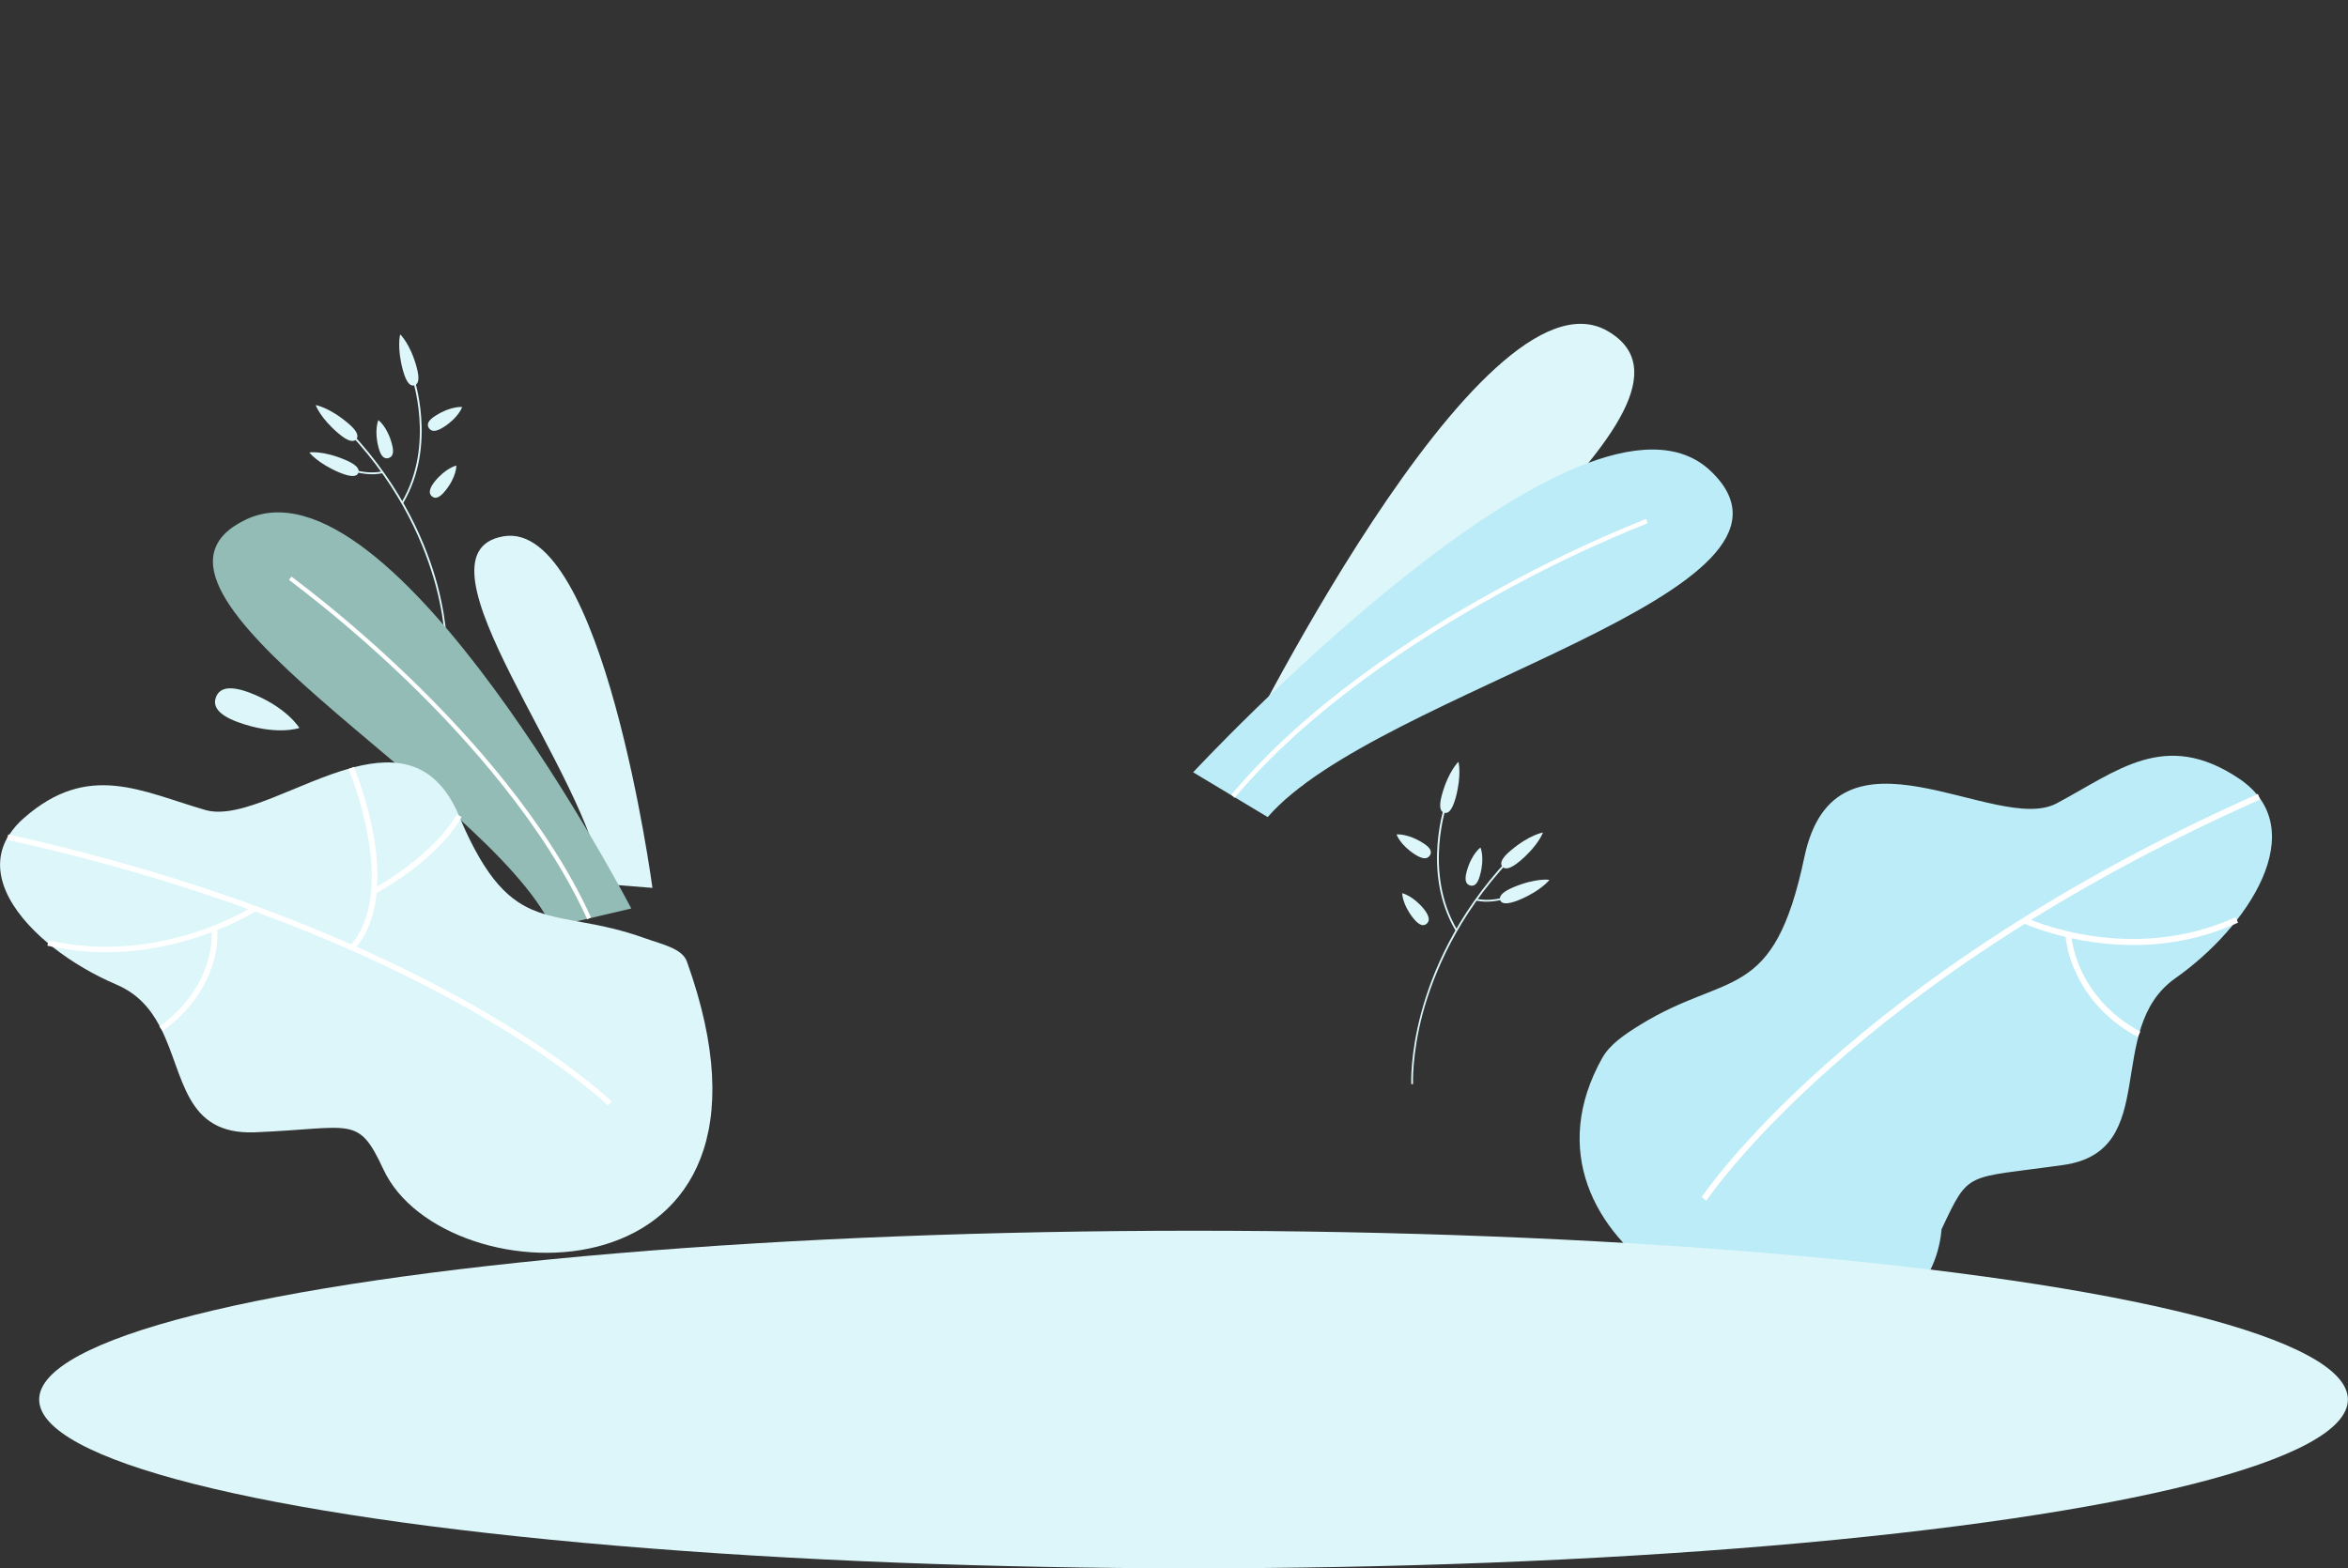 <?xml version="1.0" encoding="utf-8"?>
<!-- Generator: Adobe Illustrator 25.0.0, SVG Export Plug-In . SVG Version: 6.00 Build 0)  -->
<svg version="1.1" id="Layer_1" xmlns="http://www.w3.org/2000/svg" xmlns:xlink="http://www.w3.org/1999/xlink" x="0px" y="0px"
	 viewBox="0 0 1058.3 707" style="enable-background:new 0 0 1058.3 707;" xml:space="preserve">
<rect x="0" y="0" width="1058.3" height="707" fill="#333333" stroke="none"/>
<style type="text/css">
	.st0{fill:#DCF6F9;}
	.st1{fill:#BCECF7;}
	.st2{fill:#FFFFFF;}
	.st3{fill:#92BCB5;}
</style>
<g id="Group_357" transform="translate(-1497.958 -612.784)">
	<g id="Group_40" transform="translate(2127.422 956.233)">
		<g id="Group_39" transform="translate(0)">
			<g id="Group_22" transform="translate(0 32.751)">
				<path id="Path_1" class="st0" d="M8.4,9.1C12.2,11.5,14,11,15,9.5s0.6-3.4-3.2-5.7C5-0.5,0,0,0,0S1.5,4.7,8.4,9.1z"/>
			</g>
			<g id="Group_23" transform="translate(2.55 59.252)">
				<path id="Path_2" class="st0" d="M5,11.3c2.8,3.5,4.7,3.6,6,2.5s1.6-3-1.1-6.5C4.9,1.1,0,0,0,0S-0.1,4.9,5,11.3z"/>
			</g>
			<g id="Group_38" transform="translate(6.621)">
				<g id="Group_25" transform="translate(0 43.948)">
					<g id="Group_24">
						<path id="Path_3" class="st0" d="M0,101.4l0.8,0c0-0.1-0.6-13.1,4.4-32C10,52,20.5,25.9,44.3,0.6L43.7,0
							C19.8,25.5,9.2,51.7,4.5,69.2C-0.6,88.1,0,101.3,0,101.4z"/>
					</g>
				</g>
				<g id="Group_27" transform="translate(11.608 18.179)">
					<g id="Group_26">
						<path id="Path_4" class="st0" d="M8.4,58l0.7-0.4C-6.4,31.4,4.6,0.6,4.7,0.3L3.9,0C3.8,0.3-7.3,31.5,8.4,58z"/>
					</g>
				</g>
				<g id="Group_29" transform="translate(29.141 58.577)">
					<g id="Group_28">
						<path id="Path_5" class="st0" d="M4,4.5c5.3,0.1,10.5-1.2,15.2-3.8L18.7,0c-0.1,0.1-8.5,5.2-18.5,3.2L0,4
							C1.3,4.3,2.6,4.4,4,4.5z"/>
					</g>
				</g>
				<g id="Group_31" transform="translate(40.56 31.898)">
					<g id="Group_30">
						<path id="Path_6" class="st0" d="M4.4,8c-4.6,3.8-5,6.1-3.9,7.4s3.4,1.3,8-2.6C16.8,5.8,18.8,0,18.8,0S12.9,0.9,4.4,8z"/>
					</g>
				</g>
				<g id="Group_33" transform="translate(39.996 53.146)">
					<g id="Group_32">
						<path id="Path_7" class="st0" d="M6.1,3.4c-5.5,2.3-6.6,4.3-6,5.9S3,11.4,8.5,9.2C18.6,5,22.3,0.1,22.3,0.1S16.4-0.9,6.1,3.4z
							"/>
					</g>
				</g>
				<g id="Group_35" transform="translate(24.51 38.669)">
					<g id="Group_34">
						<path id="Path_8" class="st0" d="M0.5,10.7C-0.7,15,0.3,16.6,2,17.1s3.4-0.4,4.5-4.7C8.7,4.6,6.7,0,6.7,0S2.7,2.8,0.5,10.7z"
							/>
					</g>
				</g>
				<g id="Group_37" transform="translate(13.069)">
					<g id="Group_36">
						<path id="Path_9" class="st0" d="M0.8,14.7c-1.6,5.8-0.7,7.8,1,8.3s3.5-0.9,5.1-6.6C9.8,5.9,8.2,0,8.2,0S3.8,4.1,0.8,14.7z"/>
					</g>
				</g>
			</g>
		</g>
	</g>
	<g id="Group_41" transform="translate(2053.272 758.747)">
		<path id="Path_10" class="st0" d="M0,200C0,200,112.1-29.8,169.3,3.3S62.2,140.4,31.6,208.4L0,200z"/>
	</g>
	<g id="Group_45" transform="translate(2035.744 815.476)">
		<g id="Group_42">
			<path id="Path_11" class="st1" d="M0,145.5c0,0,176.6-190.2,233.4-135.7S83,108.5,33.6,165.7L0,145.5z"/>
		</g>
		<g id="Group_44" transform="translate(17.216 31.225)">
			<g id="Group_43">
				<path id="Path_12" class="st2" d="M1.5,125.8c33.5-40.1,82.3-71.6,117.3-91C141,22.4,164,11.4,187.6,2L187,0
					c-23.7,9.5-46.7,20.5-69,32.9C82.7,52.3,33.7,84,0,124.4L1.5,125.8z"/>
			</g>
		</g>
	</g>
	<g id="Group_55" transform="translate(2209.953 953.522)">
		<g id="Group_47" transform="translate(0)">
			<g id="Group_46">
				<path id="Path_13" class="st1" d="M268.5,100.3c-32.7,23-5.9,77.9-50.5,84.2c-44.6,6.3-42.2,2.1-54.9,29c0,0-1,21.3-16.1,31
					C87.5,282.9-36.3,219.1,10.2,136.2c3.4-6,9.8-10.4,17.1-14.9c39.5-24.4,60.1-9.4,74-75.7c14-66.3,86.4-9.7,113.6-24.1
					s48.8-33.7,82.3-11.2C330.8,32.9,301.3,77.2,268.5,100.3z"/>
			</g>
		</g>
		<g id="Group_54" transform="translate(54.996 17.207)">
			<g id="Group_49">
				<g id="Group_48">
					<path id="Path_14" class="st2" d="M2.1,183.4L0,181.8C0.6,180.8,67.2,81.6,250.7,0l1,2.5C68.8,83.8,2.8,182.4,2.1,183.4z"/>
				</g>
			</g>
			<g id="Group_51" transform="translate(144.925 55.566)">
				<g id="Group_50">
					<path id="Path_15" class="st2" d="M6.1,5.1C2.3,3.8,0.1,2.7,0,2.7l1.1-2.5C1.5,0.4,47.5,21.9,95.8,0l1,2.5
						C57.9,20.2,20.5,10.2,6.1,5.1z"/>
				</g>
			</g>
			<g id="Group_53" transform="translate(164.006 63.981)">
				<g id="Group_52">
					<path id="Path_16" class="st2" d="M32.5,45.6c-16-8.6-23.9-20.4-27.8-28.9C2.2,11.5,0.6,5.9,0,0.2L2.6,0
						c0,0.3,1.9,27.5,31.1,43.2L32.5,45.6z"/>
				</g>
			</g>
		</g>
	</g>
	<g id="Group_56" transform="translate(1515.612 1167.668)">
		<ellipse id="Ellipse_1" class="st0" cx="520.3" cy="76.1" rx="520.3" ry="76.1"/>
	</g>
	<g id="Group_75" transform="translate(1637.373 763.529)">
		<g id="Group_74" transform="translate(0 0)">
			<g id="Group_57" transform="translate(53.495 32.751)">
				<path id="Path_17" class="st0" d="M7,9.1C3.2,11.5,1.4,11,0.4,9.5s-0.6-3.4,3.2-5.7C10.4-0.5,15.4,0,15.4,0S13.9,4.7,7,9.1z"/>
			</g>
			<g id="Group_58" transform="translate(54.269 59.252)">
				<path id="Path_18" class="st0" d="M7,11.3c-2.8,3.5-4.7,3.6-6,2.5s-1.6-3,1.1-6.5c5-6.3,9.9-7.4,9.9-7.4S12.2,4.9,7,11.3z"/>
			</g>
			<g id="Group_73">
				<g id="Group_60" transform="translate(18 43.948)">
					<g id="Group_59">
						<path id="Path_19" class="st0" d="M44.2,101.4l-0.8,0c0-0.1,0.6-13.1-4.4-32C34.3,52,23.8,25.9,0,0.6L0.6,0
							c23.9,25.5,34.5,51.7,39.2,69.2C44.8,88.2,44.2,101.3,44.2,101.4z"/>
					</g>
				</g>
				<g id="Group_62" transform="translate(41.553 18.179)">
					<g id="Group_61">
						<path id="Path_20" class="st0" d="M0.7,58L0,57.6c15.5-26.2,4.5-57,4.4-57.3L5.2,0C5.3,0.3,16.4,31.5,0.7,58z"/>
					</g>
				</g>
				<g id="Group_64" transform="translate(13.979 58.577)">
					<g id="Group_63">
						<path id="Path_21" class="st0" d="M15.2,4.5C9.9,4.6,4.6,3.3,0,0.7L0.4,0C0.5,0.1,9,5.2,19,3.2L19.1,4
							C17.8,4.3,16.5,4.4,15.2,4.5z"/>
					</g>
				</g>
				<g id="Group_66" transform="translate(2.875 31.898)">
					<g id="Group_65">
						<path id="Path_22" class="st0" d="M14.4,8c4.6,3.8,5,6.1,3.9,7.4s-3.4,1.3-8-2.6C2,5.8,0,0,0,0S5.9,0.9,14.4,8z"/>
					</g>
				</g>
				<g id="Group_68" transform="translate(0 53.146)">
					<g id="Group_67">
						<path id="Path_23" class="st0" d="M16.1,3.4c5.5,2.3,6.6,4.3,6,5.9s-2.8,2.2-8.4-0.1C3.7,5,0,0.1,0,0.1S5.9-0.9,16.1,3.4z"/>
					</g>
				</g>
				<g id="Group_70" transform="translate(30.209 38.669)">
					<g id="Group_69">
						<path id="Path_24" class="st0" d="M7,10.7c1.2,4.3,0.2,5.9-1.5,6.4S2.1,16.7,1,12.4C-1.1,4.6,0.9,0,0.9,0S4.9,2.8,7,10.7z"/>
					</g>
				</g>
				<g id="Group_72" transform="translate(40.545)">
					<g id="Group_71">
						<path id="Path_25" class="st0" d="M7.8,14.7c1.6,5.8,0.7,7.8-1,8.3s-3.5-0.9-5.1-6.6C-1.2,5.9,0.4,0,0.4,0S4.9,4.1,7.8,14.7z"
							/>
					</g>
				</g>
			</g>
		</g>
	</g>
	<g id="Group_76" transform="translate(1711.731 854.291)">
		<path id="Path_26" class="st0" d="M80.3,158.8c0,0-22.3-166.3-67.2-158.5S52.8,108.4,57.7,157L80.3,158.8z"/>
	</g>
	<g id="Group_80" transform="translate(1593.999 843.78)">
		<g id="Group_77">
			<path id="Path_27" class="st3" d="M188.5,178.6c0,0-107.8-206.9-173.8-175.3s108.9,122.5,138,183.7L188.5,178.6z"/>
		</g>
		<g id="Group_79" transform="translate(34.226 28.949)">
			<g id="Group_78">
				<path id="Path_28" class="st2" d="M134.4,154.5c-19.3-42.6-54.8-82-81.2-107.5C36.4,30.8,18.6,15.6,0,1.5L1.1,0
					c18.7,14.1,36.5,29.4,53.4,45.7c26.5,25.6,62.2,65.1,81.6,108L134.4,154.5z"/>
			</g>
		</g>
	</g>
	<g id="Group_94" transform="translate(1497.958 956.494)">
		<g id="Group_82" transform="translate(0 0)">
			<g id="Group_81">
				<path id="Path_29" class="st0" d="M172.8,183.5c-11.5-24.7-13.6-18.5-58-16.7C83,168,83.1,141,72.6,120.1
					c-0.2-0.4-0.4-0.8-0.6-1.1c-4.1-7.8-9.8-14.6-19.3-18.7c-10.3-4.4-20.1-10.1-28.9-17c-0.7-0.6-1.4-1.1-2.1-1.7
					c-17-14.2-27.4-32-18.3-47.8c0.2-0.4,0.4-0.7,0.7-1.1c1.9-2.8,4.1-5.4,6.7-7.6c29.1-25.6,53.1-11.9,81.8-3.6
					C108.5,26,134.4,9,158.5,2.5c0.3-0.1,0.7-0.2,1-0.3c19.1-4.9,36.9-3,47.4,21.9c0,0,0,0,0,0c0.2,0.5,0.4,1,0.6,1.5
					c23.6,54.9,41.3,38.6,83.2,53.7c7.8,2.8,16.8,4.6,18.9,10.5C365.6,245.9,200.3,242.8,172.8,183.5z"/>
			</g>
		</g>
		<g id="Group_93" transform="translate(3.11 2.063)">
			<g id="Group_84" transform="translate(0 30.44)">
				<g id="Group_83">
					<path id="Path_30" class="st2" d="M270.9,122.2l1.8-1.7C271.9,119.6,191.8,42.4,0.6,0L0,2.4
						C190.5,44.6,270.1,121.4,270.9,122.2z"/>
				</g>
			</g>
			<g id="Group_86" transform="translate(165.166 21.495)">
				<g id="Group_85">
					<path id="Path_31" class="st2" d="M1.3,35.5C31.3,18.4,39.4,1.7,39.8,1l-2.3-1C37.4,0.2,29.2,16.7,0,33.4L1.3,35.5z"/>
				</g>
			</g>
			<g id="Group_88" transform="translate(154.013)">
				<g id="Group_87">
					<path id="Path_32" class="st2" d="M2.6,82.2c9.7-10.8,12.7-28.4,8.7-51.1C9.4,20.5,6.4,10,2.4,0L0,0.9
						c0.2,0.5,22.9,54.9,0.7,79.7L2.6,82.2z"/>
				</g>
			</g>
			<g id="Group_90" transform="translate(18.25 62.795)">
				<g id="Group_89">
					<path id="Path_33" class="st2" d="M88.7,5.2c3.5-1.8,5.5-3.1,5.6-3.2l-1.4-2C92.4,0.3,51,26.9,0.6,15.4L0,17.8
						C40.6,27.1,75.5,12.1,88.7,5.2z"/>
				</g>
			</g>
			<g id="Group_92" transform="translate(68.712 73.226)">
				<g id="Group_91">
					<path id="Path_34" class="st2" d="M1.5,45.8c14.2-10.2,20.1-22.1,22.6-30.2c1.6-5,2.3-10.3,2-15.5l-2.5,0.3
						C23.6,0.5,26,25,0,43.8L1.5,45.8z"/>
				</g>
			</g>
		</g>
	</g>
	<g id="Group_95" transform="translate(1594.905 923.098)">
		<path id="Path_35" class="st0" d="M10.1,15.2C0.7,11.7-1,7.7,0.4,4s5.3-5.6,14.7-2.2C32.2,8.2,38,17.9,38,17.9
			S27.5,21.6,10.1,15.2z"/>
	</g>
</g>
</svg>
